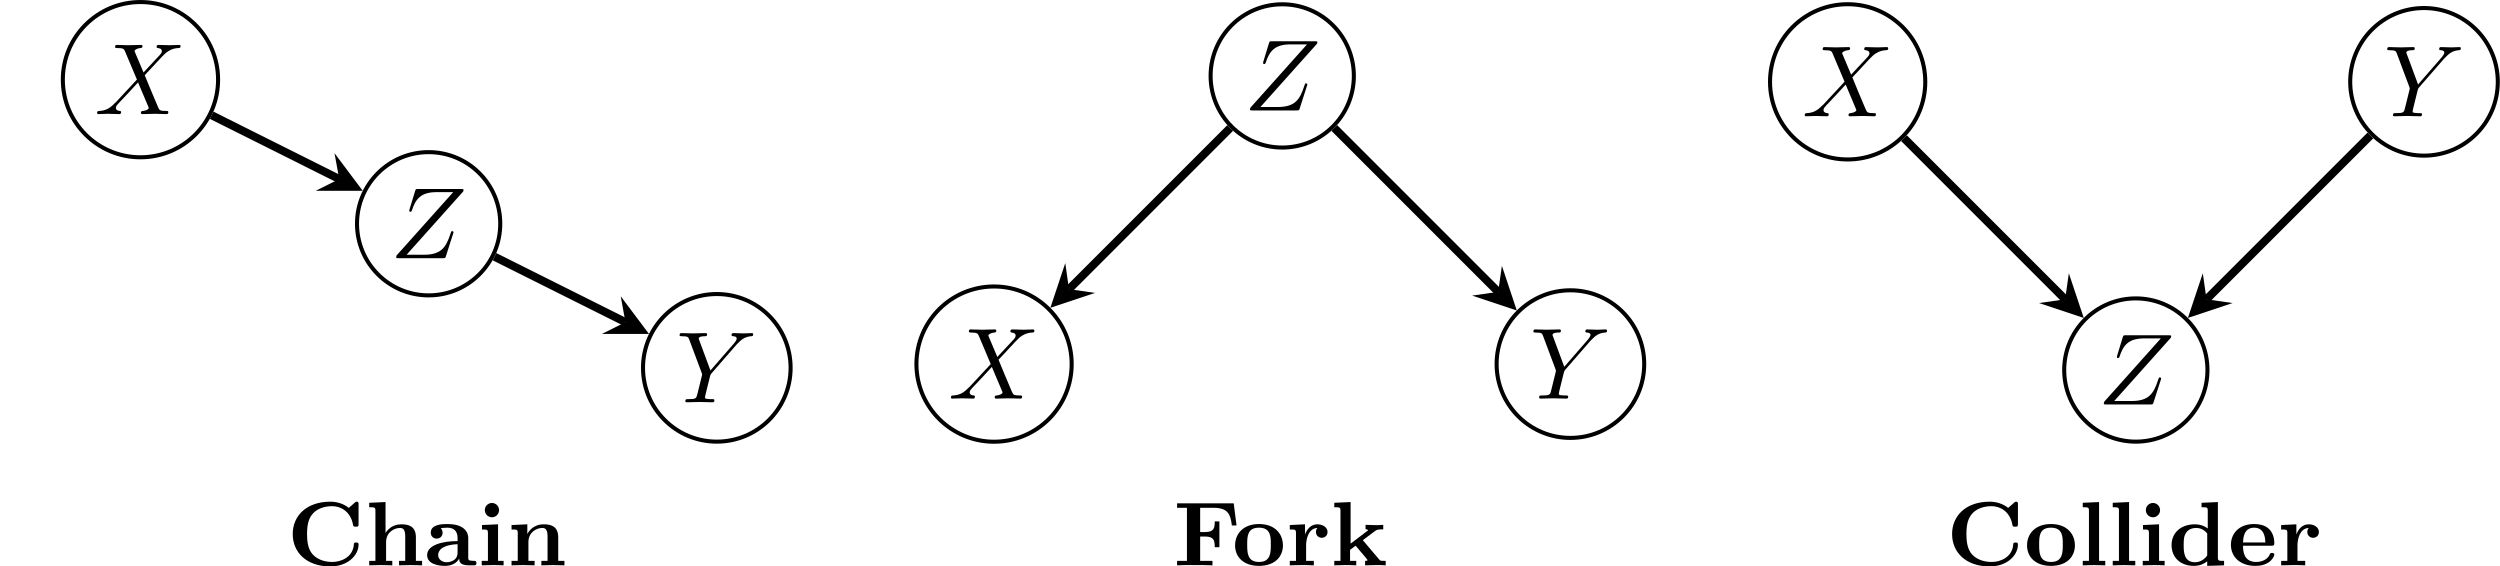 <?xml version='1.0' encoding='UTF-8'?>
<!-- This file was generated by dvisvgm 3.0.3 -->
<svg version='1.1' xmlns='http://www.w3.org/2000/svg' xmlns:xlink='http://www.w3.org/1999/xlink' width='245.845pt' height='55.702pt' viewBox='-72 -72 245.845 55.702'>
<defs>
<path id='g0-28' d='M5.102-.224C5.102-.439 4.958-.439 4.869-.439C4.295-.448 4.295-.538 4.295-.753V-2.672C4.295-3.461 3.649-4.062 2.268-4.062C1.757-4.062 .61-4.044 .61-3.219C.61-2.815 .915-2.627 1.193-2.627C1.497-2.627 1.775-2.842 1.775-3.21C1.775-3.47 1.623-3.622 1.596-3.649C1.686-3.667 1.901-3.703 2.233-3.703C2.878-3.703 3.246-3.38 3.246-2.672V-2.385C1.757-2.385 .251-2 .251-1.004C.251-.117 1.372 .054 2.017 .054C2.699 .054 3.165-.242 3.407-.664C3.407-.43 3.407 0 4.367 0H4.806C4.976 0 5.102 0 5.102-.224ZM3.246-1.246C3.246-.305 2.206-.305 2.17-.305C1.713-.305 1.336-.601 1.336-1.004C1.336-1.3 1.497-2 3.246-2.08V-1.246Z'/>
<path id='g0-42' d='M7.066-2.044C7.066-2.242 6.976-2.242 6.832-2.242C6.734-2.242 6.617-2.242 6.608-2.098C6.536-.798 5.344-.332 4.492-.332C4.008-.332 3.138-.43 2.537-1.094C2.062-1.632 2-2.466 2-3.075C2-4.151 2.215-4.689 2.582-5.102C3.004-5.577 3.73-5.819 4.474-5.819C5.263-5.819 6.303-5.344 6.536-3.918C6.554-3.802 6.662-3.802 6.797-3.802C7.039-3.802 7.066-3.82 7.066-4.062V-5.999C7.066-6.16 7.066-6.259 6.886-6.259C6.797-6.259 6.779-6.241 6.698-6.169L6.106-5.649C5.595-6.061 4.94-6.259 4.286-6.259C1.973-6.259 .592-4.896 .592-3.075C.592-1.3 1.919 .108 4.295 .108C5.981 .108 7.066-.968 7.066-2.044Z'/>
<path id='g0-47' d='M5.514 0V-.439C4.976-.439 4.905-.439 4.905-.789V-6.223L3.3-6.151V-5.712C3.838-5.712 3.909-5.712 3.909-5.362V-3.631C3.515-3.918 3.093-4.035 2.663-4.035C1.201-4.035 .35-3.147 .35-1.991C.35-.798 1.193 .054 2.555 .054C3.12 .054 3.569-.161 3.856-.395V.054L5.514 0ZM3.856-.977C3.658-.664 3.228-.305 2.654-.305C1.542-.305 1.542-1.381 1.542-1.973C1.542-2.493 1.551-2.878 1.784-3.21C2.017-3.569 2.448-3.676 2.762-3.676C3.21-3.676 3.578-3.479 3.856-3.129V-.977Z'/>
<path id='g0-50' d='M4.564-1.04C4.564-1.219 4.385-1.219 4.331-1.219C4.169-1.219 4.151-1.166 4.098-1.04C3.891-.574 3.344-.332 2.78-.332C1.506-.332 1.488-1.488 1.488-1.928H4.268C4.456-1.928 4.564-1.928 4.564-2.179C4.564-2.376 4.546-3.165 3.963-3.649C3.56-3.981 3.022-4.062 2.582-4.062C1.049-4.062 .296-3.093 .296-2.017C.296-.843 1.184 .054 2.708 .054C4.187 .054 4.564-.897 4.564-1.04ZM3.685-2.251H1.488C1.506-2.663 1.551-3.703 2.582-3.703C3.631-3.703 3.667-2.609 3.685-2.251Z'/>
<path id='g0-54' d='M6.223-3.918L5.945-6.097H.377V-5.658H1.345V-.439H.377V0C.69-.027 1.668-.027 2.044-.027C2.466-.027 3.488-.027 3.856 0V-.439H2.645V-2.833H3.129C3.999-2.833 4.08-2.448 4.08-1.784H4.537V-4.322H4.08C4.08-3.658 3.999-3.273 3.129-3.273H2.645V-5.658H3.963C5.407-5.658 5.631-4.985 5.765-3.918H6.223Z'/>
<path id='g0-63' d='M5.649 0V-.439H5.039V-2.735C5.039-3.802 4.394-4.035 3.613-4.035C2.762-4.035 2.286-3.551 2.053-3.183V-6.223L.448-6.151V-5.712C.986-5.712 1.058-5.712 1.058-5.362V-.439H.448V0L1.578-.027L2.717 0V-.439H2.107V-2.277C2.107-3.282 2.932-3.676 3.47-3.676C3.811-3.676 3.99-3.488 3.99-2.815V-.439H3.38V0L4.51-.027L5.649 0Z'/>
<path id='g0-66' d='M2.618 0V-.439H2.071V-4.035L.493-3.963V-3.524C1.013-3.524 1.076-3.524 1.076-3.174V-.439H.466V0C1.067-.018 1.184-.027 1.56-.027C2-.027 2.116-.018 2.618 0ZM2.17-5.425C2.17-5.846 1.829-6.133 1.47-6.133C1.094-6.133 .771-5.828 .771-5.434C.771-5.012 1.112-4.725 1.47-4.725C1.847-4.725 2.17-5.03 2.17-5.425Z'/>
<path id='g0-70' d='M5.425 0V-.439C5.281-.439 5.102-.439 5.003-.448C4.869-.475 4.833-.511 4.752-.61L3.174-2.475L4.394-3.389C4.51-3.47 4.6-3.542 5.183-3.542V-3.981C4.896-3.954 4.636-3.954 4.447-3.954L3.443-3.981V-3.542C3.613-3.542 3.64-3.515 3.694-3.443L1.973-2.134V-6.223L.368-6.151V-5.712C.906-5.712 .977-5.712 .977-5.362V-.439H.368V0L1.444-.027C1.829-.027 1.928-.027 2.529 0V-.439H1.919V-1.524L2.466-1.928C2.493-1.892 3.64-.565 3.64-.52C3.64-.439 3.497-.439 3.398-.439V0L4.474-.027C4.824-.027 5.066-.027 5.425 0Z'/>
<path id='g0-72' d='M2.681 0V-.439H2.071V-6.223L.466-6.151V-5.712C1.004-5.712 1.076-5.712 1.076-5.362V-.439H.466V0L1.569-.027L2.681 0Z'/>
<path id='g0-77' d='M5.649 0V-.439H5.039V-2.735C5.039-3.802 4.394-4.035 3.613-4.035C2.511-4.035 2.071-3.228 2.008-3.093H2V-4.035L.448-3.963V-3.524C.986-3.524 1.058-3.524 1.058-3.174V-.439H.448V0L1.578-.027L2.717 0V-.439H2.107V-2.277C2.107-3.282 2.932-3.676 3.47-3.676C3.811-3.676 3.99-3.488 3.99-2.815V-.439H3.38V0L4.51-.027L5.649 0Z'/>
<path id='g0-81' d='M5.003-1.955C5.003-3.129 4.178-4.062 2.654-4.062C1.076-4.062 .296-3.084 .296-1.955C.296-.843 1.103 .054 2.645 .054C4.25 .054 5.003-.888 5.003-1.955ZM3.811-2.053C3.811-1.282 3.811-.332 2.654-.332C1.488-.332 1.488-1.273 1.488-2.053C1.488-2.806 1.488-3.703 2.645-3.703C3.811-3.703 3.811-2.806 3.811-2.053Z'/>
<path id='g0-96' d='M4.08-3.282C4.08-3.739 3.613-4.035 3.084-4.035C2.457-4.035 2.071-3.578 1.874-3.058H1.865V-4.035L.368-3.963V-3.524C.906-3.524 .977-3.524 .977-3.174V-.439H.368V0L1.515-.027C1.739-.027 2.26-.027 2.735 0V-.439H1.973V-1.955C1.973-2.609 2.215-3.649 3.084-3.676C2.986-3.578 2.941-3.425 2.941-3.282C2.941-2.887 3.255-2.708 3.506-2.708C3.793-2.708 4.08-2.905 4.08-3.282Z'/>
<path id='g1-88' d='M4.832-4.095L3.995-6.077C3.965-6.157 3.945-6.197 3.945-6.207C3.945-6.267 4.115-6.456 4.533-6.496C4.633-6.506 4.732-6.516 4.732-6.685C4.732-6.804 4.613-6.804 4.583-6.804C4.174-6.804 3.746-6.775 3.328-6.775C3.078-6.775 2.461-6.804 2.212-6.804C2.152-6.804 2.032-6.804 2.032-6.605C2.032-6.496 2.132-6.496 2.262-6.496C2.859-6.496 2.919-6.396 3.009-6.177L4.184-3.397L2.082-1.136L1.953-1.026C1.465-.498 .996-.339 .488-.309C.359-.299 .269-.299 .269-.11C.269-.1 .269 0 .399 0C.697 0 1.026-.03 1.335-.03C1.704-.03 2.092 0 2.451 0C2.511 0 2.63 0 2.63-.199C2.63-.299 2.531-.309 2.511-.309C2.421-.319 2.112-.339 2.112-.618C2.112-.777 2.262-.936 2.381-1.066L3.397-2.142L4.294-3.118L5.3-.737C5.34-.628 5.35-.618 5.35-.598C5.35-.518 5.161-.349 4.772-.309C4.663-.299 4.573-.289 4.573-.12C4.573 0 4.682 0 4.722 0C5.001 0 5.699-.03 5.978-.03C6.227-.03 6.834 0 7.083 0C7.153 0 7.273 0 7.273-.189C7.273-.309 7.173-.309 7.093-.309C6.426-.319 6.406-.349 6.237-.747C5.848-1.674 5.181-3.228 4.951-3.826C5.629-4.523 6.675-5.709 6.994-5.988C7.283-6.227 7.661-6.466 8.259-6.496C8.389-6.506 8.478-6.506 8.478-6.695C8.478-6.705 8.478-6.804 8.349-6.804C8.05-6.804 7.721-6.775 7.412-6.775C7.044-6.775 6.665-6.804 6.306-6.804C6.247-6.804 6.117-6.804 6.117-6.605C6.117-6.535 6.167-6.506 6.237-6.496C6.326-6.486 6.635-6.466 6.635-6.187C6.635-6.047 6.526-5.918 6.446-5.828L4.832-4.095Z'/>
<path id='g1-89' d='M5.948-5.669L6.087-5.808C6.386-6.107 6.715-6.446 7.392-6.496C7.502-6.506 7.592-6.506 7.592-6.685C7.592-6.765 7.542-6.804 7.462-6.804C7.203-6.804 6.914-6.775 6.645-6.775C6.316-6.775 5.968-6.804 5.649-6.804C5.589-6.804 5.46-6.804 5.46-6.615C5.46-6.506 5.559-6.496 5.609-6.496C5.679-6.496 5.968-6.476 5.968-6.267C5.968-6.097 5.738-5.838 5.699-5.788L3.387-3.128L2.291-6.087C2.232-6.227 2.232-6.247 2.232-6.257C2.232-6.496 2.72-6.496 2.819-6.496C2.959-6.496 3.059-6.496 3.059-6.695C3.059-6.804 2.939-6.804 2.909-6.804C2.63-6.804 1.933-6.775 1.654-6.775C1.405-6.775 .787-6.804 .538-6.804C.478-6.804 .349-6.804 .349-6.605C.349-6.496 .448-6.496 .578-6.496C1.176-6.496 1.215-6.406 1.305-6.157L2.531-2.879C2.54-2.849 2.57-2.74 2.57-2.71S2.172-1.076 2.122-.897C1.993-.349 1.983-.319 1.186-.309C.996-.309 .917-.309 .917-.11C.917 0 1.036 0 1.056 0C1.335 0 2.032-.03 2.311-.03S3.308 0 3.587 0C3.656 0 3.776 0 3.776-.199C3.776-.309 3.686-.309 3.497-.309C3.477-.309 3.288-.309 3.118-.329C2.909-.349 2.849-.369 2.849-.488C2.849-.558 2.939-.907 2.989-1.116L3.337-2.521C3.387-2.71 3.397-2.74 3.477-2.829L5.948-5.669Z'/>
<path id='g1-90' d='M7.173-6.565C7.183-6.605 7.203-6.655 7.203-6.715C7.203-6.804 7.153-6.804 6.954-6.804H2.75C2.511-6.804 2.501-6.795 2.441-6.605L1.893-4.812C1.873-4.762 1.863-4.692 1.863-4.672C1.863-4.663 1.863-4.563 1.983-4.563C2.072-4.563 2.092-4.633 2.112-4.663C2.491-5.838 3.009-6.496 4.563-6.496H6.187L.618-.269C.618-.259 .578-.12 .578-.09C.578 0 .648 0 .827 0H5.161C5.4 0 5.41-.01 5.469-.199L6.177-2.401C6.187-2.441 6.217-2.511 6.217-2.55C6.217-2.6 6.177-2.66 6.087-2.66S5.988-2.62 5.918-2.411C5.479-1.056 5.001-.339 3.308-.339H1.604L7.173-6.565Z'/>
</defs>
<g id='page1'>
<g stroke-miterlimit='10'>
<g transform='matrix(.996 0 0 -.996 -58.188 -64.166)' fill='#000' stroke='#000' stroke-width='0.4'>
<path d='M7.664 0C7.664 4.233 4.233 7.664 0 7.664S-7.664 4.233-7.664 0S-4.233-7.664 0-7.664S7.664-4.233 7.664 0ZM0 0' fill='none'/>
<g transform='matrix(1.004 0 0 -1.004 53.872 -67.823)' stroke='none' fill='#000'>
<use x='-58.188' y='-64.166' xlink:href='#g1-88'/>
</g>
<path d='M35.525-14.226C35.525-10.321 32.358-7.155 28.453-7.155S21.381-10.321 21.381-14.226C21.381-18.132 24.547-21.298 28.453-21.298S35.525-18.132 35.525-14.226ZM28.453-14.226' fill='none'/>
<g transform='matrix(1.004 0 0 -1.004 83.088 -82.049)' stroke='none' fill='#000'>
<use x='-58.188' y='-64.166' xlink:href='#g1-90'/>
</g>
<path d='M64.192-28.453C64.192-24.428 60.93-21.166 56.905-21.166C52.881-21.166 49.619-24.428 49.619-28.453S52.881-35.739 56.905-35.739C60.93-35.739 64.192-32.477 64.192-28.453ZM56.905-28.453' fill='none'/>
<g transform='matrix(1.004 0 0 -1.004 111.298 -96.276)' stroke='none' fill='#000'>
<use x='-58.188' y='-64.166' xlink:href='#g1-89'/>
</g>
<g stroke-width='0.8'>
<path d='M7.033-3.516L19.624-9.812' fill='none'/>
<g transform='matrix(.894 -.447 .447 .894 19.624 -9.812)'>
<path d='M2.6 0L-1.56 2.08L0 0L-1.56-2.08' stroke='none'/>
</g>
</g>
<g stroke-width='0.8'>
<path d='M34.956-17.478L47.884-23.942' fill='none'/>
<g transform='matrix(.894 -.447 .447 .894 47.884 -23.942)'>
<path d='M2.6 0L-1.56 2.08L0 0L-1.56-2.08' stroke='none'/>
</g>
</g>
</g>
<g transform='matrix(.996 0 0 -.996 25.753 -36.195)' fill='#000' stroke='#000' stroke-width='0.4'>
<path d='M7.664 0C7.664 4.233 4.233 7.664 0 7.664S-7.664 4.233-7.664 0S-4.233-7.664 0-7.664S7.664-4.233 7.664 0ZM0 0' fill='none'/>
<g transform='matrix(1.004 0 0 -1.004 -30.384 -39.747)' stroke='none' fill='#000'>
<use x='25.753' y='-36.195' xlink:href='#g1-88'/>
</g>
<path d='M35.525 28.453C35.525 32.358 32.358 35.525 28.453 35.525S21.381 32.358 21.381 28.453S24.547 21.381 28.453 21.381S35.525 24.547 35.525 28.453ZM28.453 28.453' fill='none'/>
<g transform='matrix(1.004 0 0 -1.004 -1.167 -11.295)' stroke='none' fill='#000'>
<use x='25.753' y='-36.195' xlink:href='#g1-90'/>
</g>
<path d='M64.192 0C64.192 4.024 60.93 7.287 56.905 7.287C52.881 7.287 49.619 4.024 49.619 0S52.881-7.287 56.905-7.287C60.93-7.287 64.192-4.024 64.192 0ZM56.905 0' fill='none'/>
<g transform='matrix(1.004 0 0 -1.004 27.042 -39.747)' stroke='none' fill='#000'>
<use x='25.753' y='-36.195' xlink:href='#g1-89'/>
</g>
<g stroke-width='0.8'>
<path d='M23.311 23.311L7.399 7.399' fill='none'/>
<g transform='matrix(-.707 -.707 .707 -.707 7.399 7.399)'>
<path d='M2.6 0L-1.56 2.08L0 0L-1.56-2.08' stroke='none'/>
</g>
</g>
<g stroke-width='0.8'>
<path d='M33.595 23.311L49.773 7.132' fill='none'/>
<g transform='matrix(.707 -.707 .707 .707 49.773 7.132)'>
<path d='M2.6 0L-1.56 2.08L0 0L-1.56-2.08' stroke='none'/>
</g>
</g>
</g>
<g transform='matrix(.996 0 0 -.996 109.694 -63.952)' fill='#000' stroke='#000' stroke-width='0.4'>
<path d='M7.664 0C7.664 4.233 4.233 7.664 0 7.664S-7.664 4.233-7.664 0S-4.233-7.664 0-7.664S7.664-4.233 7.664 0ZM0 0' fill='none'/>
<g transform='matrix(1.004 0 0 -1.004 -114.64 -67.608)' stroke='none' fill='#000'>
<use x='109.694' y='-63.952' xlink:href='#g1-88'/>
</g>
<path d='M35.525-28.453C35.525-24.547 32.358-21.381 28.453-21.381S21.381-24.547 21.381-28.453S24.547-35.525 28.453-35.525S35.525-32.358 35.525-28.453ZM28.453-28.453' fill='none'/>
<g transform='matrix(1.004 0 0 -1.004 -85.423 -96.061)' stroke='none' fill='#000'>
<use x='109.694' y='-63.952' xlink:href='#g1-90'/>
</g>
<path d='M64.192 0C64.192 4.024 60.93 7.287 56.905 7.287C52.881 7.287 49.619 4.024 49.619 0S52.881-7.287 56.905-7.287C60.93-7.287 64.192-4.024 64.192 0ZM56.905 0' fill='none'/>
<g transform='matrix(1.004 0 0 -1.004 -57.213 -67.608)' stroke='none' fill='#000'>
<use x='109.694' y='-63.952' xlink:href='#g1-89'/>
</g>
<g stroke-width='0.8'>
<path d='M5.56-5.56L21.472-21.472' fill='none'/>
<g transform='matrix(.707 -.707 .707 .707 21.472 -21.472)'>
<path d='M2.6 0L-1.56 2.08L0 0L-1.56-2.08' stroke='none'/>
</g>
</g>
<g stroke-width='0.8'>
<path d='M51.612-5.294L35.433-21.472' fill='none'/>
<g transform='matrix(-.707 -.707 .707 -.707 35.433 -21.472)'>
<path d='M2.6 0L-1.56 2.08L0 0L-1.56-2.08' stroke='none'/>
</g>
</g>
</g>
</g>
<use x='-43.806' y='-16.406' xlink:href='#g0-42'/>
<use x='-36.14' y='-16.406' xlink:href='#g0-63'/>
<use x='-30.249' y='-16.406' xlink:href='#g0-28'/>
<use x='-25.094' y='-16.406' xlink:href='#g0-66'/>
<use x='-22.144' y='-16.406' xlink:href='#g0-77'/>
<use x='43.376' y='-16.406' xlink:href='#g0-54'/>
<use x='49.159' y='-16.406' xlink:href='#g0-81'/>
<use x='54.467' y='-16.406' xlink:href='#g0-96'/>
<use x='58.843' y='-16.406' xlink:href='#g0-70'/>
<use x='119.373' y='-16.406' xlink:href='#g0-42'/>
<use x='127.039' y='-16.406' xlink:href='#g0-81'/>
<use x='132.347' y='-16.406' xlink:href='#g0-72'/>
<use x='135.297' y='-16.406' xlink:href='#g0-72'/>
<use x='138.247' y='-16.406' xlink:href='#g0-66'/>
<use x='141.197' y='-16.406' xlink:href='#g0-47'/>
<use x='147.088' y='-16.406' xlink:href='#g0-50'/>
<use x='151.956' y='-16.406' xlink:href='#g0-96'/>
</g>
</svg>
